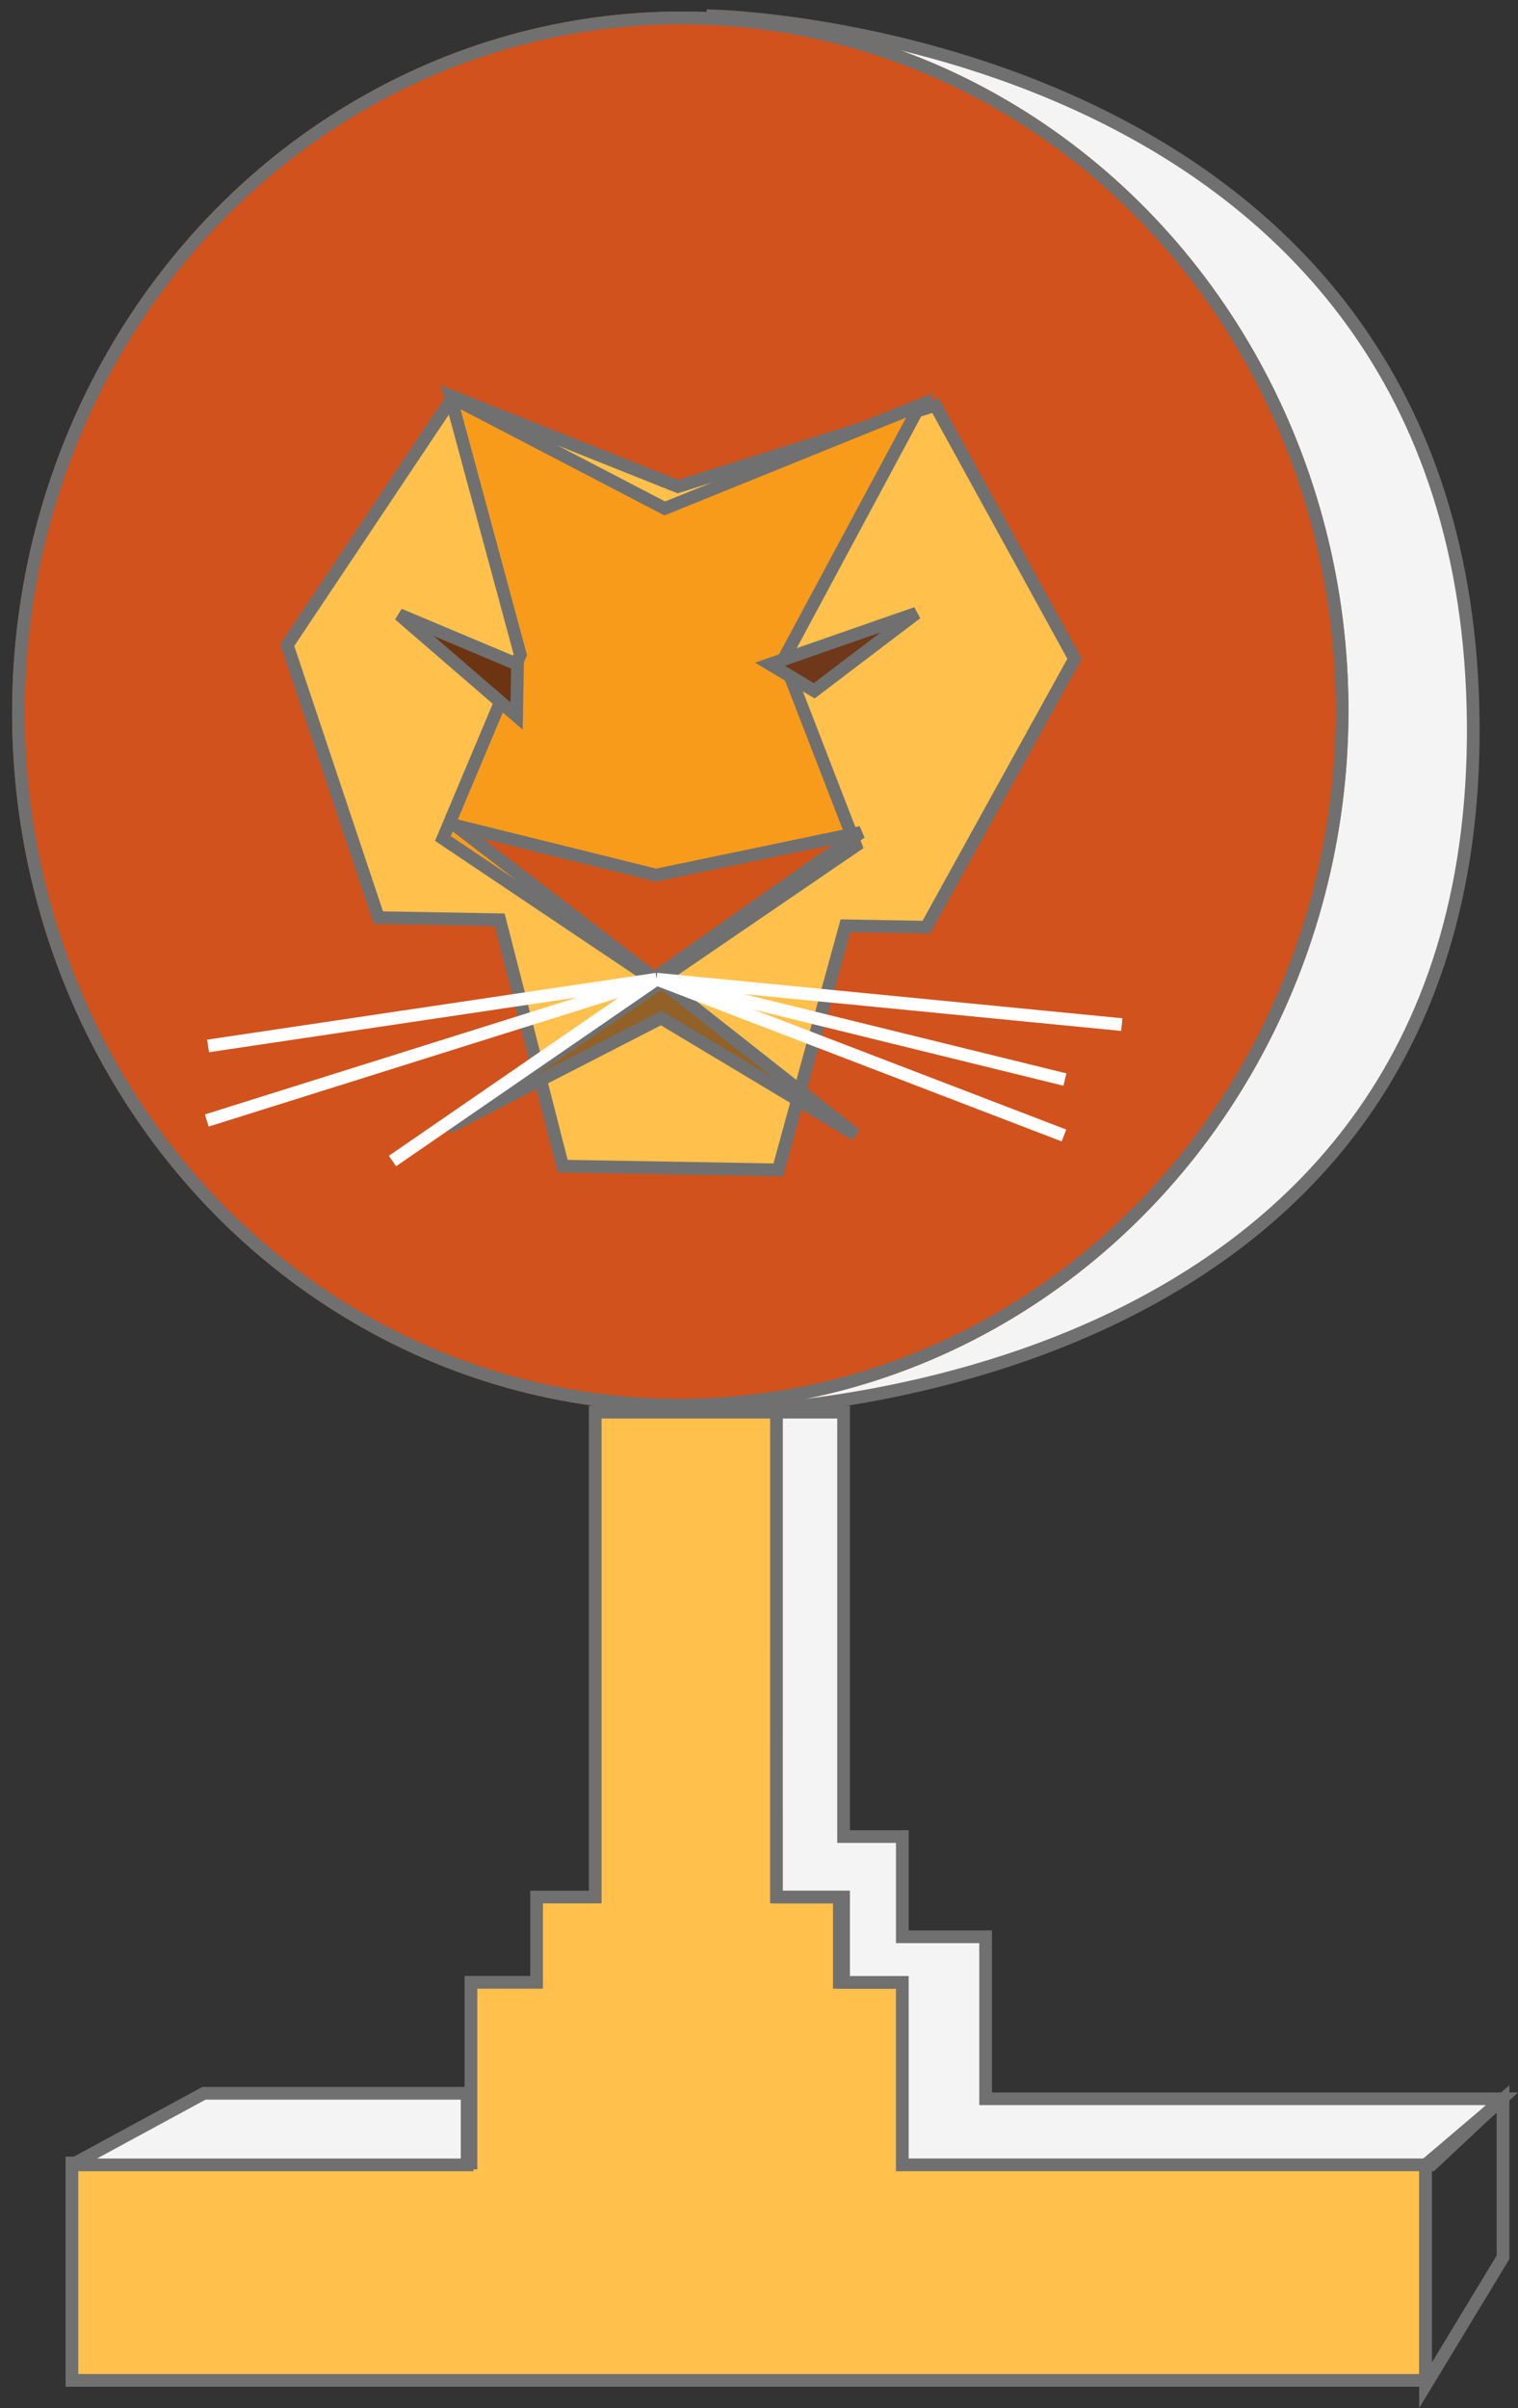 <svg xmlns="http://www.w3.org/2000/svg" width="119.521" height="189.511" viewBox="0 0 119.521 189.511">
  <rect x="0" y="0" width="119.521" height="189.511" fill="#333333" stroke="none"/>
  <defs>
    <style>
      .cls-1 {
        fill: #f4f4f4;
      }

      .cls-1, .cls-10, .cls-2, .cls-3, .cls-4, .cls-5, .cls-6, .cls-7, .cls-8 {
        stroke: #707070;
      }

      .cls-2 {
        fill: #d1521d;
      }

      .cls-3 {
        fill: #ffc14c;
      }

      .cls-4 {
        fill: #f99b1a;
      }

      .cls-5 {
        fill: #6c3411;
      }

      .cls-6 {
        fill: #6f381b;
      }

      .cls-7 {
        fill: #d25319;
      }

      .cls-8 {
        fill: #926128;
      }

      .cls-10, .cls-12, .cls-9 {
        fill: none;
      }

      .cls-9 {
        stroke: #fff;
      }

      .cls-11 {
        stroke: none;
      }
    </style>
  </defs>
  <g id="Group_91" data-name="Group 91" transform="translate(-271.329 -490.624)">
    <path id="Path_87" data-name="Path 87" class="cls-1" d="M-1611.774,4000.624s59.437,1.337,59.864,55.673-59.864,54.215-59.864,54.215Z" transform="translate(1939.236 -3508.75)"/>
    <g id="Group_4" data-name="Group 4" transform="translate(273.252 490.624) rotate(1)">
      <g id="Ellipse_16" data-name="Ellipse 16" class="cls-2">
        <ellipse class="cls-11" cx="52.609" cy="55.088" rx="52.609" ry="55.088"/>
        <ellipse class="cls-12" cx="52.609" cy="55.088" rx="52.109" ry="54.588"/>
      </g>
      <path id="Path_5" data-name="Path 5" class="cls-3" d="M12.708,0,30.533,6.75,50.689,0,62,19.752,50.689,41.078H44.324l-4.95,19.3H22.4l-5.3-19.3H7.549L0,19.752Z" transform="translate(21.578 30.644)"/>
      <path id="Path_6" data-name="Path 6" class="cls-4" d="M36.968,0,17.013,8.486,0,0,5.841,20.185,0,34.762l17.013,10.99,15.5-10.99L26.574,20.185Z" transform="translate(34.096 30.644)"/>
      <path id="Path_7" data-name="Path 7" class="cls-5" d="M0,0,9.381,3.752V7.817Z" transform="translate(30.349 47.85)"/>
      <path id="Path_8" data-name="Path 8" class="cls-6" d="M0,0,9.381,3.752V7.817Z" transform="translate(71.064 47.026) rotate(120)"/>
      <path id="Path_9" data-name="Path 9" class="cls-7" d="M0,0,15.885,11.739,31.96,0,15.885,3.643Z" transform="translate(35.039 64.351)"/>
      <path id="Path_10" data-name="Path 10" class="cls-8" d="M16.636,0,0,11.752,16.636,2.84,32.11,11.752Z" transform="translate(34.889 76.396)"/>
      <line id="Line_10" data-name="Line 10" class="cls-9" x1="35.216" y2="5.869" transform="translate(15.896 76.182)"/>
      <line id="Line_11" data-name="Line 11" class="cls-9" x1="35.216" y2="11.739" transform="translate(15.896 76.182)"/>
      <line id="Line_12" data-name="Line 12" class="cls-9" x1="20.543" y2="14.673" transform="translate(30.57 76.182)"/>
      <line id="Line_13" data-name="Line 13" class="cls-9" x2="36.684" y2="2.935" transform="translate(51.112 76.182)"/>
      <line id="Line_14" data-name="Line 14" class="cls-9" x2="32.282" y2="11.739" transform="translate(51.112 76.182)"/>
      <line id="Line_15" data-name="Line 15" class="cls-9" x2="32.282" y2="7.337" transform="translate(51.112 76.182)"/>
    </g>
    <g id="Group_87" data-name="Group 87" transform="translate(276.993 601.762)">
      <path id="Path_75" data-name="Path 75" class="cls-3" d="M312.144-396.2v38.162h-4.615v6.711H302.36v14.218H270.943V-320H377.519v-17.109h-40.1v-14.218h-6.054v-6.711h-4.746V-396.2Z" transform="translate(-270.943 396.201)"/>
      <path id="Path_76" data-name="Path 76" class="cls-1" d="M374.647-396.2h5.282v33.4h4.626v7.886h6.558v12.751h40.654l-5.549,5.2H384.554v-14.361h-4.626v-6.719h-5.282Z" transform="translate(-319.174 396.201)"/>
      <path id="Path_77" data-name="Path 77" class="cls-10" d="M466.5-293.628l6.1-5.18v12.454l-6.1,10.067Z" transform="translate(-359.923 352.87)"/>
      <path id="Path_78" data-name="Path 78" class="cls-1" d="M274.942-293.993l10.392-5.635h20.723v5.635Z" transform="translate(-274.942 353.235)"/>
    </g>
  </g>
</svg>
